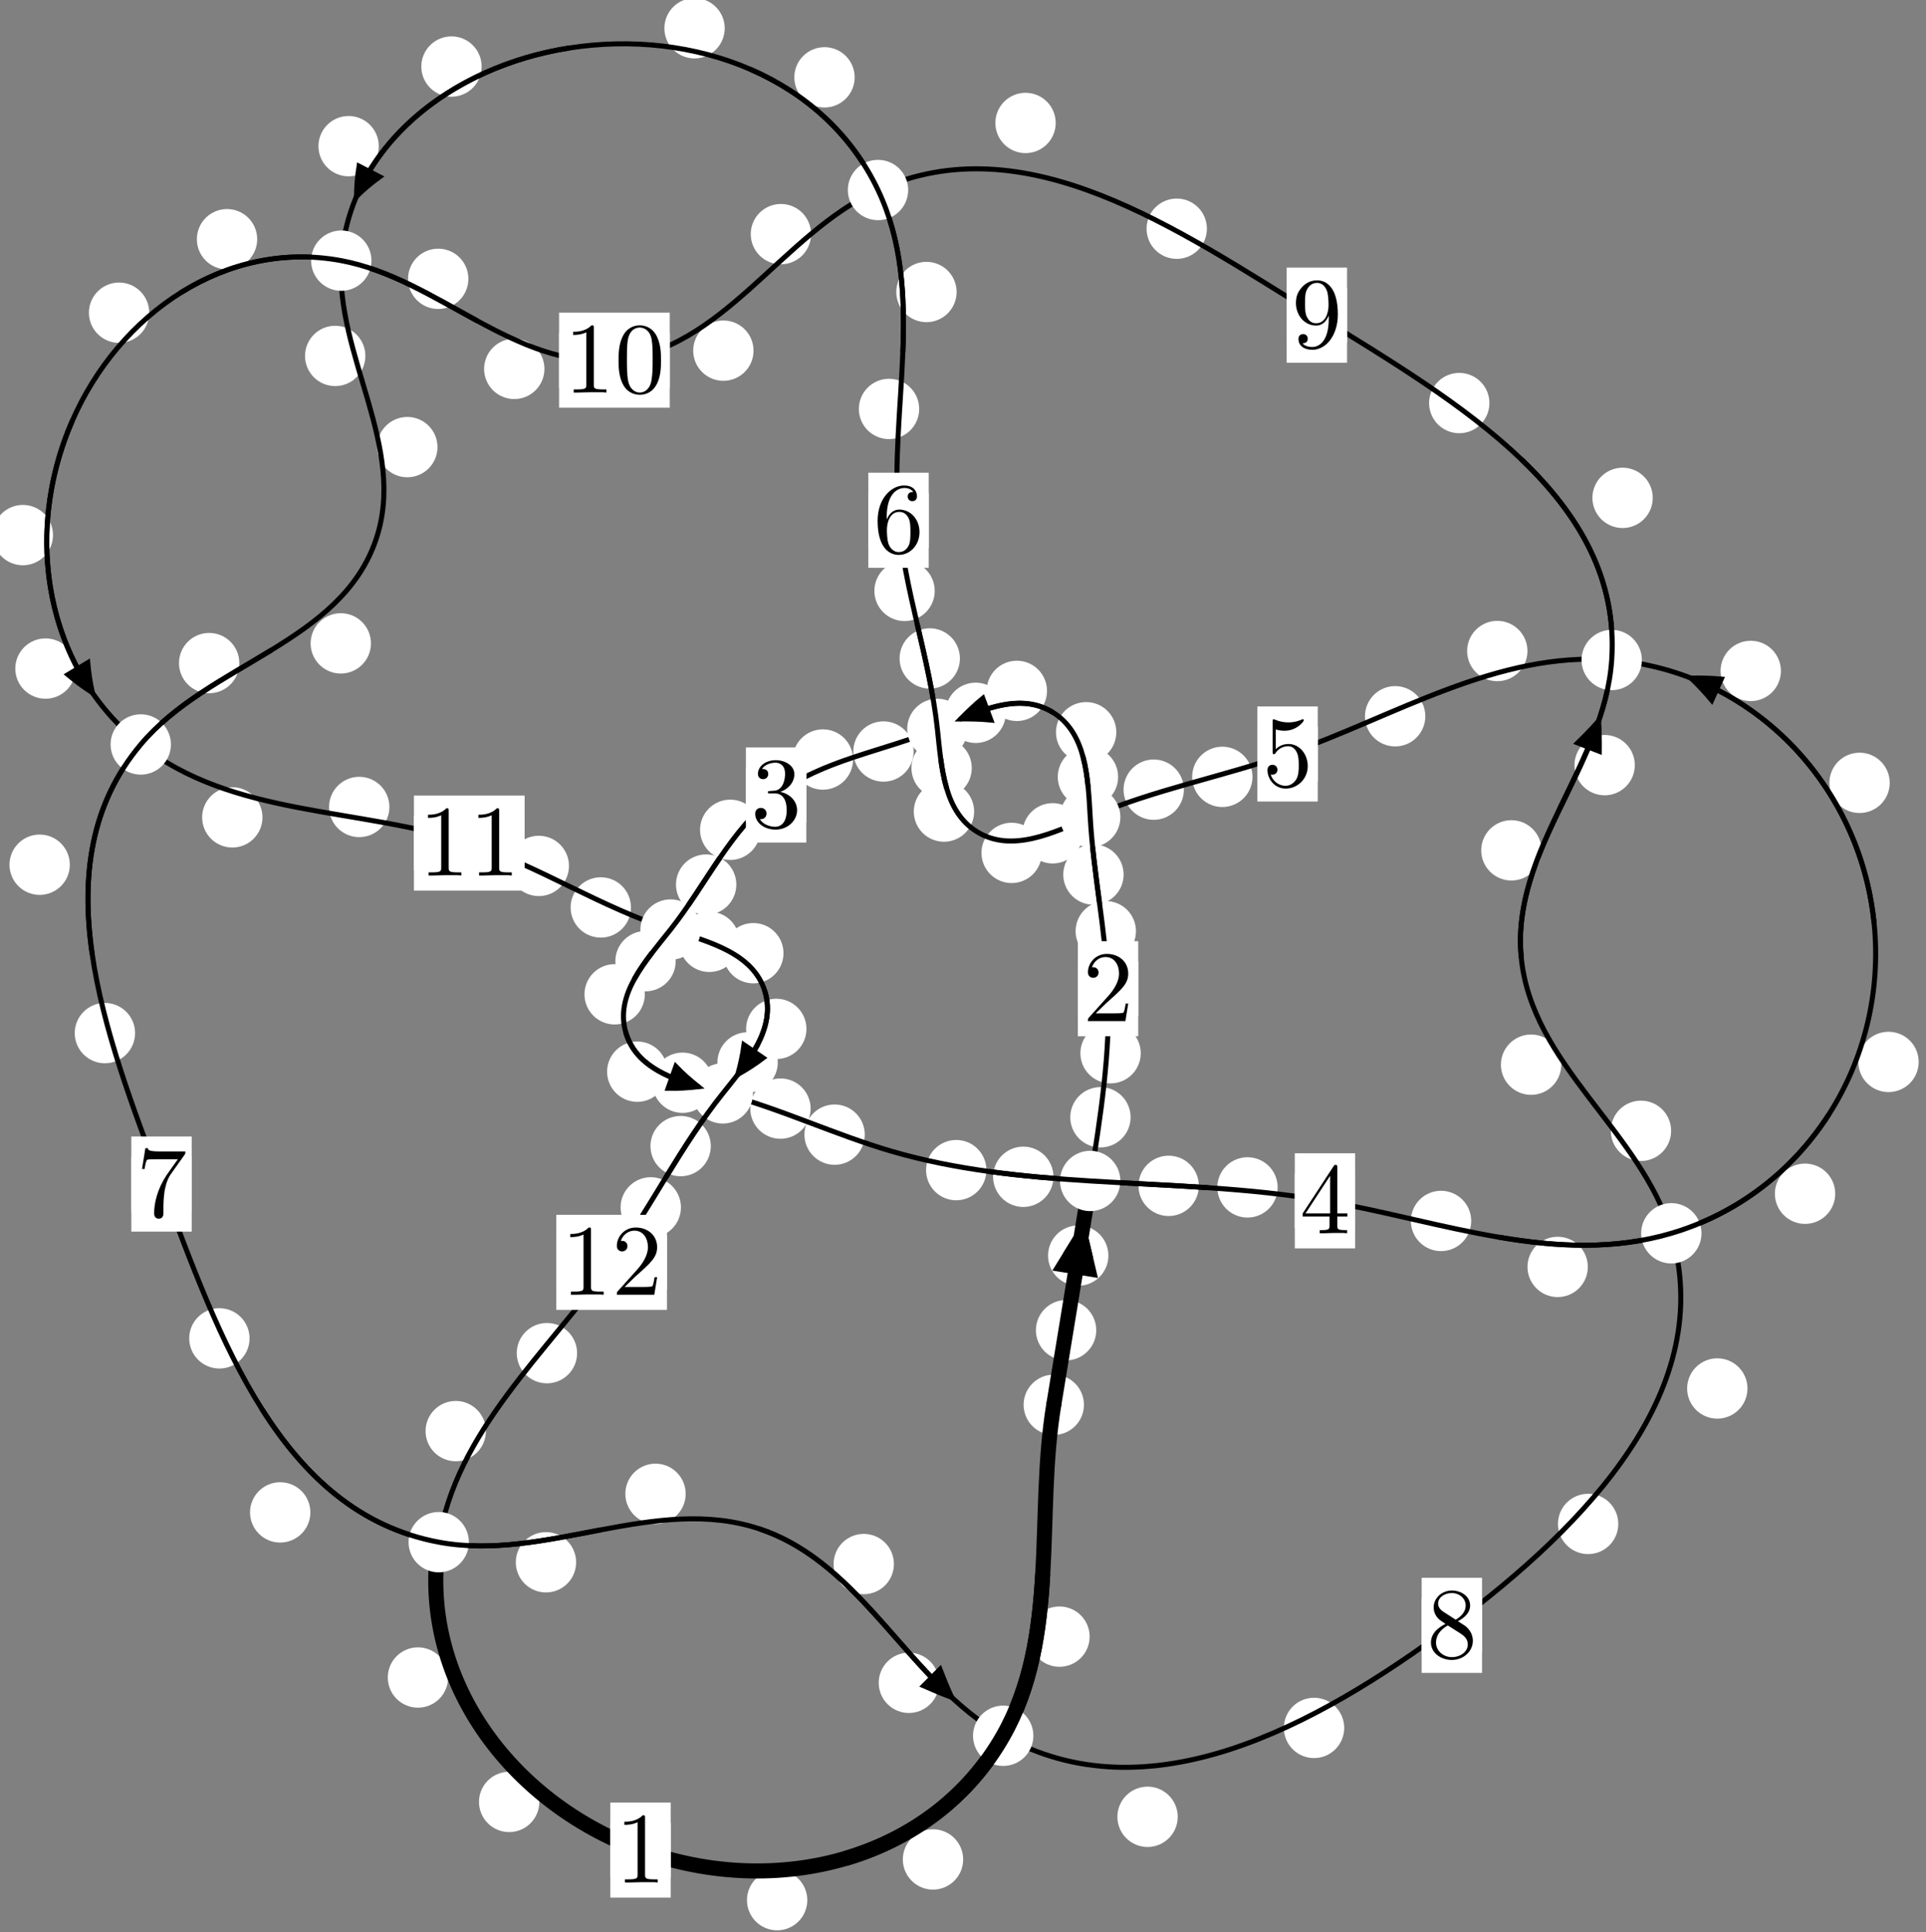 <?xml version="1.0"?>
<!-- Created by MetaPost 1.999 on 2021.07.06:0014 -->
<svg version="1.1" xmlns="http://www.w3.org/2000/svg" xmlns:xlink="http://www.w3.org/1999/xlink" width="190.796" height="191.429" viewBox="0 0 190.796 191.429">
<rect x="0" y="0" width="190.796" height="191.429" fill="#808080" stroke="none"/>
<!-- Original BoundingBox: -108.725357 -74.241241 82.070358 117.187286 -->
  <defs>
    <g transform="scale(0.01,0.01)" id="GLYPHcmr10_48">
      <path style="fill-rule: evenodd;" d="M460 -320C460 -400,455 -480,420 -554C374 -650,292 -666,250 -666C190 -666,117 -640,76 -547C44 -478,39 -400,39 -320C39 -245,43 -155,84 -79C127 2,200 22,249 22C303 22,379 1,423 -94C455 -163,460 -241,460 -320M249 -0C210 -0,151 -25,133 -121C122 -181,122 -273,122 -332C122 -396,122 -462,130 -516C149 -635,224 -644,249 -644C282 -644,348 -626,367 -527C377 -471,377 -395,377 -332C377 -257,377 -189,366 -125C351 -30,294 -0,249 -0"></path>
    </g>
    <g transform="scale(0.01,0.01)" id="GLYPHcmr10_49">
      <path style="fill-rule: evenodd;" d="M294 -640C294 -664,294 -666,271 -666C209 -602,121 -602,89 -602L89 -571C109 -571,168 -571,220 -597L220 -79C220 -43,217 -31,127 -31L95 -31L95 -0L257 -0L130 -3L217 -3L257 -3L297 -3L384 -3L419 -0L419 -31L387 -31C297 -31,294 -42,294 -79"></path>
    </g>
    <g transform="scale(0.01,0.01)" id="GLYPHcmr10_50">
      <path style="fill-rule: evenodd;" d="M127 -77L233 -180C389 -318,449 -372,449 -472C449 -586,359 -666,237 -666C124 -666,50 -574,50 -485C50 -429,100 -429,103 -429C120 -429,155 -441,155 -482C155 -508,137 -534,102 -534C94 -534,92 -534,89 -533C112 -598,166 -635,224 -635C315 -635,358 -554,358 -472C358 -392,308 -313,253 -251L61 -37C50 -26,50 -24,50 -0L421 -0L449 -174L424 -174C419 -144,412 -100,402 -85C395 -77,329 -77,307 -77"></path>
    </g>
    <g transform="scale(0.01,0.01)" id="GLYPHcmr10_51">
      <path style="fill-rule: evenodd;" d="M290 -352C372 -379,430 -449,430 -528C430 -610,342 -666,246 -666C145 -666,69 -606,69 -530C69 -497,91 -478,120 -478C151 -478,171 -500,171 -529C171 -579,124 -579,109 -579C140 -628,206 -641,242 -641C283 -641,338 -619,338 -529C338 -517,336 -459,310 -415C280 -367,246 -364,221 -363C213 -362,189 -360,182 -360C174 -359,167 -358,167 -348C167 -337,174 -337,191 -337L235 -337C317 -337,354 -269,354 -171C354 -35,285 -6,241 -6C198 -6,123 -23,88 -82C123 -77,154 -99,154 -137C154 -173,127 -193,98 -193C74 -193,42 -179,42 -135C42 -44,135 22,244 22C366 22,457 -69,457 -171C457 -253,394 -331,290 -352"></path>
    </g>
    <g transform="scale(0.01,0.01)" id="GLYPHcmr10_52">
      <path style="fill-rule: evenodd;" d="M294 -165L294 -78C294 -42,292 -31,218 -31L197 -31L197 -0L332 -0L238 -3L290 -3L332 -3L374 -3L427 -3L468 -0L468 -31L447 -31C373 -31,371 -42,371 -78L371 -165L471 -165L471 -196L371 -196L371 -651C371 -671,371 -677,355 -677C346 -677,343 -677,335 -665L28 -196L28 -165M300 -196L56 -196L300 -569"></path>
    </g>
    <g transform="scale(0.01,0.01)" id="GLYPHcmr10_53">
      <path style="fill-rule: evenodd;" d="M449 -201C449 -320,367 -420,259 -420C211 -420,168 -404,132 -369L132 -564C152 -558,185 -551,217 -551C340 -551,410 -642,410 -655C410 -661,407 -666,400 -666C399 -666,397 -666,392 -663C372 -654,323 -634,256 -634C216 -634,170 -641,123 -662C115 -665,113 -665,111 -665C101 -665,101 -657,101 -641L101 -345C101 -327,101 -319,115 -319C122 -319,124 -322,128 -328C139 -344,176 -398,257 -398C309 -398,334 -352,342 -334C358 -297,360 -258,360 -208C360 -173,360 -113,336 -71C312 -32,275 -6,229 -6C156 -6,99 -59,82 -118C85 -117,88 -116,99 -116C132 -116,149 -141,149 -165C149 -189,132 -214,99 -214C85 -214,50 -207,50 -161C50 -75,119 22,231 22C347 22,449 -74,449 -201"></path>
    </g>
    <g transform="scale(0.01,0.01)" id="GLYPHcmr10_54">
      <path style="fill-rule: evenodd;" d="M132 -328L132 -352C132 -605,256 -641,307 -641C331 -641,373 -635,395 -601C380 -601,340 -601,340 -556C340 -525,364 -510,386 -510C402 -510,432 -519,432 -558C432 -618,388 -666,305 -666C177 -666,42 -537,42 -316C42 -49,158 22,251 22C362 22,457 -72,457 -204C457 -331,368 -427,257 -427C189 -427,152 -376,132 -328M251 -6C188 -6,158 -66,152 -81C134 -128,134 -208,134 -226C134 -304,166 -404,256 -404C272 -404,318 -404,349 -342C367 -305,367 -254,367 -205C367 -157,367 -107,350 -71C320 -11,274 -6,251 -6"></path>
    </g>
    <g transform="scale(0.01,0.01)" id="GLYPHcmr10_55">
      <path style="fill-rule: evenodd;" d="M476 -609C485 -621,485 -623,485 -644L242 -644C120 -644,118 -657,114 -676L89 -676L56 -470L81 -470C84 -486,93 -549,106 -561C113 -567,191 -567,204 -567L411 -567C400 -551,321 -442,299 -409C209 -274,176 -135,176 -33C176 -23,176 22,222 22C268 22,268 -23,268 -33L268 -84C268 -139,271 -194,279 -248C283 -271,297 -357,341 -419"></path>
    </g>
    <g transform="scale(0.01,0.01)" id="GLYPHcmr10_56">
      <path style="fill-rule: evenodd;" d="M163 -457C117 -487,113 -521,113 -538C113 -599,178 -641,249 -641C322 -641,386 -589,386 -517C386 -460,347 -412,287 -377M309 -362C381 -399,430 -451,430 -517C430 -609,341 -666,250 -666C150 -666,69 -592,69 -499C69 -481,71 -436,113 -389C124 -377,161 -352,186 -335C128 -306,42 -250,42 -151C42 -45,144 22,249 22C362 22,457 -61,457 -168C457 -204,446 -249,408 -291C389 -312,373 -322,309 -362M209 -320L332 -242C360 -223,407 -193,407 -132C407 -58,332 -6,250 -6C164 -6,92 -68,92 -151C92 -209,124 -273,209 -320"></path>
    </g>
    <g transform="scale(0.01,0.01)" id="GLYPHcmr10_57">
      <path style="fill-rule: evenodd;" d="M367 -318L367 -286C367 -52,263 -6,205 -6C188 -6,134 -8,107 -42C151 -42,159 -71,159 -88C159 -119,135 -134,113 -134C97 -134,67 -125,67 -86C67 -19,121 22,206 22C335 22,457 -114,457 -329C457 -598,342 -666,253 -666C198 -666,149 -648,106 -603C65 -558,42 -516,42 -441C42 -316,130 -218,242 -218C303 -218,344 -260,367 -318M243 -241C227 -241,181 -241,150 -304C132 -341,132 -391,132 -440C132 -494,132 -541,153 -578C180 -628,218 -641,253 -641C299 -641,332 -607,349 -562C361 -530,365 -467,365 -421C365 -338,331 -241,243 -241"></path>
    </g>
  </defs>
  <path d="M108.598 131.786C108.598 130.993,108.283 130.233,107.723 129.673C107.162 129.112,106.402 128.797,105.609 128.797C104.817 128.797,104.056 129.112,103.496 129.673C102.936 130.233,102.621 130.993,102.621 131.786C102.621 132.579,102.936 133.339,103.496 133.899C104.056 134.46,104.817 134.775,105.609 134.775C106.402 134.775,107.162 134.46,107.723 133.899C108.283 133.339,108.598 132.579,108.598 131.786Z" style="fill: rgb(100%,100%,100%);stroke: none;"></path>
  <path d="M107.379 139.175C107.379 138.382,107.064 137.622,106.504 137.062C105.943 136.501,105.183 136.186,104.39 136.186C103.598 136.186,102.838 136.501,102.277 137.062C101.717 137.622,101.402 138.382,101.402 139.175C101.402 139.968,101.717 140.728,102.277 141.288C102.838 141.849,103.598 142.164,104.39 142.164C105.183 142.164,105.943 141.849,106.504 141.288C107.064 140.728,107.379 139.968,107.379 139.175Z" style="fill: rgb(100%,100%,100%);stroke: none;"></path>
  <path d="M112.002 110.69C112.002 109.897,111.687 109.137,111.127 108.577C110.566 108.016,109.806 107.701,109.013 107.701C108.221 107.701,107.46 108.016,106.9 108.577C106.34 109.137,106.025 109.897,106.025 110.69C106.025 111.483,106.34 112.243,106.9 112.803C107.46 113.364,108.221 113.679,109.013 113.679C109.806 113.679,110.566 113.364,111.127 112.803C111.687 112.243,112.002 111.483,112.002 110.69Z" style="fill: rgb(100%,100%,100%);stroke: none;"></path>
  <path d="M109.801 124.394C109.801 123.602,109.486 122.841,108.926 122.281C108.365 121.72,107.605 121.406,106.813 121.406C106.02 121.406,105.26 121.72,104.699 122.281C104.139 122.841,103.824 123.602,103.824 124.394C103.824 125.187,104.139 125.947,104.699 126.508C105.26 127.068,106.02 127.383,106.813 127.383C107.605 127.383,108.365 127.068,108.926 126.508C109.486 125.947,109.801 125.187,109.801 124.394Z" style="fill: rgb(100%,100%,100%);stroke: none;"></path>
  <path d="M112.531 92.256C112.531 91.463,112.217 90.703,111.656 90.142C111.096 89.582,110.335 89.267,109.543 89.267C108.75 89.267,107.99 89.582,107.429 90.142C106.869 90.703,106.554 91.463,106.554 92.256C106.554 93.048,106.869 93.809,107.429 94.369C107.99 94.93,108.75 95.244,109.543 95.244C110.335 95.244,111.096 94.93,111.656 94.369C112.217 93.809,112.531 93.048,112.531 92.256Z" style="fill: rgb(100%,100%,100%);stroke: none;"></path>
  <path d="M113.006 104.345C113.006 103.552,112.691 102.792,112.13 102.232C111.57 101.671,110.81 101.356,110.017 101.356C109.224 101.356,108.464 101.671,107.904 102.232C107.343 102.792,107.028 103.552,107.028 104.345C107.028 105.138,107.343 105.898,107.904 106.458C108.464 107.019,109.224 107.334,110.017 107.334C110.81 107.334,111.57 107.019,112.13 106.458C112.691 105.898,113.006 105.138,113.006 104.345Z" style="fill: rgb(100%,100%,100%);stroke: none;"></path>
  <path d="M110.764 76.967C110.764 76.174,110.449 75.414,109.889 74.853C109.328 74.293,108.568 73.978,107.775 73.978C106.983 73.978,106.223 74.293,105.662 74.853C105.102 75.414,104.787 76.174,104.787 76.967C104.787 77.759,105.102 78.52,105.662 79.08C106.223 79.64,106.983 79.955,107.775 79.955C108.568 79.955,109.328 79.64,109.889 79.08C110.449 78.52,110.764 77.759,110.764 76.967Z" style="fill: rgb(100%,100%,100%);stroke: none;"></path>
  <path d="M111.31 86.644C111.31 85.852,110.995 85.091,110.434 84.531C109.874 83.971,109.114 83.656,108.321 83.656C107.528 83.656,106.768 83.971,106.208 84.531C105.647 85.091,105.332 85.852,105.332 86.644C105.332 87.437,105.647 88.197,106.208 88.758C106.768 89.318,107.528 89.633,108.321 89.633C109.114 89.633,109.874 89.318,110.434 88.758C110.995 88.197,111.31 87.437,111.31 86.644Z" style="fill: rgb(100%,100%,100%);stroke: none;"></path>
  <path d="M103.72 68.446C103.72 67.654,103.405 66.894,102.845 66.333C102.284 65.773,101.524 65.458,100.731 65.458C99.939 65.458,99.178 65.773,98.618 66.333C98.057 66.894,97.743 67.654,97.743 68.446C97.743 69.239,98.057 69.999,98.618 70.56C99.178 71.12,99.939 71.435,100.731 71.435C101.524 71.435,102.284 71.12,102.845 70.56C103.405 69.999,103.72 69.239,103.72 68.446Z" style="fill: rgb(100%,100%,100%);stroke: none;"></path>
  <path d="M110.586 72.545C110.586 71.752,110.271 70.992,109.711 70.431C109.15 69.871,108.39 69.556,107.598 69.556C106.805 69.556,106.045 69.871,105.484 70.431C104.924 70.992,104.609 71.752,104.609 72.545C104.609 73.337,104.924 74.098,105.484 74.658C106.045 75.219,106.805 75.534,107.598 75.534C108.39 75.534,109.15 75.219,109.711 74.658C110.271 74.098,110.586 73.337,110.586 72.545Z" style="fill: rgb(100%,100%,100%);stroke: none;"></path>
  <path d="M90.507 74.453C90.507 73.661,90.192 72.901,89.632 72.34C89.071 71.78,88.311 71.465,87.518 71.465C86.726 71.465,85.966 71.78,85.405 72.34C84.845 72.901,84.53 73.661,84.53 74.453C84.53 75.246,84.845 76.006,85.405 76.567C85.966 77.127,86.726 77.442,87.518 77.442C88.311 77.442,89.071 77.127,89.632 76.567C90.192 76.006,90.507 75.246,90.507 74.453Z" style="fill: rgb(100%,100%,100%);stroke: none;"></path>
  <path d="M99.642 70.621C99.642 69.828,99.327 69.068,98.767 68.507C98.206 67.947,97.446 67.632,96.653 67.632C95.861 67.632,95.101 67.947,94.54 68.507C93.98 69.068,93.665 69.828,93.665 70.621C93.665 71.413,93.98 72.174,94.54 72.734C95.101 73.295,95.861 73.609,96.653 73.609C97.446 73.609,98.206 73.295,98.767 72.734C99.327 72.174,99.642 71.413,99.642 70.621Z" style="fill: rgb(100%,100%,100%);stroke: none;"></path>
  <path d="M75.327 82.21C75.327 81.417,75.012 80.657,74.451 80.097C73.891 79.536,73.131 79.221,72.338 79.221C71.545 79.221,70.785 79.536,70.225 80.097C69.664 80.657,69.349 81.417,69.349 82.21C69.349 83.003,69.664 83.763,70.225 84.323C70.785 84.884,71.545 85.199,72.338 85.199C73.131 85.199,73.891 84.884,74.451 84.323C75.012 83.763,75.327 83.003,75.327 82.21Z" style="fill: rgb(100%,100%,100%);stroke: none;"></path>
  <path d="M84.507 75.247C84.507 74.454,84.192 73.694,83.632 73.134C83.071 72.573,82.311 72.258,81.518 72.258C80.726 72.258,79.965 72.573,79.405 73.134C78.844 73.694,78.529 74.454,78.529 75.247C78.529 76.04,78.844 76.8,79.405 77.36C79.965 77.921,80.726 78.236,81.518 78.236C82.311 78.236,83.071 77.921,83.632 77.36C84.192 76.8,84.507 76.04,84.507 75.247Z" style="fill: rgb(100%,100%,100%);stroke: none;"></path>
  <path d="M66.936 95.225C66.936 94.433,66.621 93.673,66.06 93.112C65.5 92.552,64.74 92.237,63.947 92.237C63.154 92.237,62.394 92.552,61.834 93.112C61.273 93.673,60.958 94.433,60.958 95.225C60.958 96.018,61.273 96.778,61.834 97.339C62.394 97.899,63.154 98.214,63.947 98.214C64.74 98.214,65.5 97.899,66.06 97.339C66.621 96.778,66.936 96.018,66.936 95.225Z" style="fill: rgb(100%,100%,100%);stroke: none;"></path>
  <path d="M72.943 87.637C72.943 86.844,72.628 86.084,72.068 85.523C71.507 84.963,70.747 84.648,69.954 84.648C69.162 84.648,68.401 84.963,67.841 85.523C67.28 86.084,66.965 86.844,66.965 87.637C66.965 88.429,67.28 89.19,67.841 89.75C68.401 90.311,69.162 90.625,69.954 90.625C70.747 90.625,71.507 90.311,72.068 89.75C72.628 89.19,72.943 88.429,72.943 87.637Z" style="fill: rgb(100%,100%,100%);stroke: none;"></path>
  <path d="M66.117 106.173C66.117 105.38,65.802 104.62,65.242 104.06C64.681 103.499,63.921 103.184,63.128 103.184C62.336 103.184,61.576 103.499,61.015 104.06C60.455 104.62,60.14 105.38,60.14 106.173C60.14 106.966,60.455 107.726,61.015 108.286C61.576 108.847,62.336 109.162,63.128 109.162C63.921 109.162,64.681 108.847,65.242 108.286C65.802 107.726,66.117 106.966,66.117 106.173Z" style="fill: rgb(100%,100%,100%);stroke: none;"></path>
  <path d="M63.878 98.508C63.878 97.716,63.563 96.956,63.002 96.395C62.442 95.835,61.682 95.52,60.889 95.52C60.096 95.52,59.336 95.835,58.776 96.395C58.215 96.956,57.9 97.716,57.9 98.508C57.9 99.301,58.215 100.061,58.776 100.622C59.336 101.182,60.096 101.497,60.889 101.497C61.682 101.497,62.442 101.182,63.002 100.622C63.563 100.061,63.878 99.301,63.878 98.508Z" style="fill: rgb(100%,100%,100%);stroke: none;"></path>
  <path d="M80.303 109.832C80.303 109.039,79.989 108.279,79.428 107.719C78.868 107.158,78.107 106.843,77.315 106.843C76.522 106.843,75.762 107.158,75.201 107.719C74.641 108.279,74.326 109.039,74.326 109.832C74.326 110.625,74.641 111.385,75.201 111.945C75.762 112.506,76.522 112.821,77.315 112.821C78.107 112.821,78.868 112.506,79.428 111.945C79.989 111.385,80.303 110.625,80.303 109.832Z" style="fill: rgb(100%,100%,100%);stroke: none;"></path>
  <path d="M70.601 107.269C70.601 106.477,70.286 105.716,69.726 105.156C69.165 104.595,68.405 104.281,67.612 104.281C66.82 104.281,66.059 104.595,65.499 105.156C64.939 105.716,64.624 106.477,64.624 107.269C64.624 108.062,64.939 108.822,65.499 109.383C66.059 109.943,66.82 110.258,67.612 110.258C68.405 110.258,69.165 109.943,69.726 109.383C70.286 108.822,70.601 108.062,70.601 107.269Z" style="fill: rgb(100%,100%,100%);stroke: none;"></path>
  <path d="M97.717 115.926C97.717 115.134,97.402 114.374,96.841 113.813C96.281 113.253,95.521 112.938,94.728 112.938C93.935 112.938,93.175 113.253,92.615 113.813C92.054 114.374,91.739 115.134,91.739 115.926C91.739 116.719,92.054 117.479,92.615 118.04C93.175 118.6,93.935 118.915,94.728 118.915C95.521 118.915,96.281 118.6,96.841 118.04C97.402 117.479,97.717 116.719,97.717 115.926Z" style="fill: rgb(100%,100%,100%);stroke: none;"></path>
  <path d="M85.668 112.411C85.668 111.618,85.353 110.858,84.792 110.298C84.232 109.737,83.472 109.422,82.679 109.422C81.886 109.422,81.126 109.737,80.566 110.298C80.005 110.858,79.69 111.618,79.69 112.411C79.69 113.204,80.005 113.964,80.566 114.524C81.126 115.085,81.886 115.4,82.679 115.4C83.472 115.4,84.232 115.085,84.792 114.524C85.353 113.964,85.668 113.204,85.668 112.411Z" style="fill: rgb(100%,100%,100%);stroke: none;"></path>
  <path d="M118.76 117.484C118.76 116.692,118.445 115.931,117.884 115.371C117.324 114.81,116.564 114.496,115.771 114.496C114.978 114.496,114.218 114.81,113.658 115.371C113.097 115.931,112.782 116.692,112.782 117.484C112.782 118.277,113.097 119.037,113.658 119.598C114.218 120.158,114.978 120.473,115.771 120.473C116.564 120.473,117.324 120.158,117.884 119.598C118.445 119.037,118.76 118.277,118.76 117.484Z" style="fill: rgb(100%,100%,100%);stroke: none;"></path>
  <path d="M104.358 116.587C104.358 115.794,104.044 115.034,103.483 114.473C102.923 113.913,102.162 113.598,101.37 113.598C100.577 113.598,99.817 113.913,99.256 114.473C98.696 115.034,98.381 115.794,98.381 116.587C98.381 117.38,98.696 118.14,99.256 118.7C99.817 119.261,100.577 119.576,101.37 119.576C102.162 119.576,102.923 119.261,103.483 118.7C104.044 118.14,104.358 117.38,104.358 116.587Z" style="fill: rgb(100%,100%,100%);stroke: none;"></path>
  <path d="M145.743 120.962C145.743 120.169,145.428 119.409,144.867 118.848C144.307 118.288,143.547 117.973,142.754 117.973C141.961 117.973,141.201 118.288,140.641 118.848C140.08 119.409,139.765 120.169,139.765 120.962C139.765 121.754,140.08 122.515,140.641 123.075C141.201 123.636,141.961 123.95,142.754 123.95C143.547 123.95,144.307 123.636,144.867 123.075C145.428 122.515,145.743 121.754,145.743 120.962Z" style="fill: rgb(100%,100%,100%);stroke: none;"></path>
  <path d="M126.57 117.638C126.57 116.845,126.255 116.085,125.695 115.525C125.134 114.964,124.374 114.649,123.582 114.649C122.789 114.649,122.029 114.964,121.468 115.525C120.908 116.085,120.593 116.845,120.593 117.638C120.593 118.431,120.908 119.191,121.468 119.751C122.029 120.312,122.789 120.627,123.582 120.627C124.374 120.627,125.134 120.312,125.695 119.751C126.255 119.191,126.57 118.431,126.57 117.638Z" style="fill: rgb(100%,100%,100%);stroke: none;"></path>
  <path d="M181.804 118.266C181.804 117.474,181.489 116.714,180.928 116.153C180.368 115.593,179.607 115.278,178.815 115.278C178.022 115.278,177.262 115.593,176.701 116.153C176.141 116.714,175.826 117.474,175.826 118.266C175.826 119.059,176.141 119.819,176.701 120.38C177.262 120.94,178.022 121.255,178.815 121.255C179.607 121.255,180.368 120.94,180.928 120.38C181.489 119.819,181.804 119.059,181.804 118.266Z" style="fill: rgb(100%,100%,100%);stroke: none;"></path>
  <path d="M157.295 125.516C157.295 124.723,156.98 123.963,156.42 123.403C155.859 122.842,155.099 122.527,154.306 122.527C153.514 122.527,152.753 122.842,152.193 123.403C151.632 123.963,151.318 124.723,151.318 125.516C151.318 126.309,151.632 127.069,152.193 127.629C152.753 128.19,153.514 128.505,154.306 128.505C155.099 128.505,155.859 128.19,156.42 127.629C156.98 127.069,157.295 126.309,157.295 125.516Z" style="fill: rgb(100%,100%,100%);stroke: none;"></path>
  <path d="M187.203 77.559C187.203 76.766,186.889 76.006,186.328 75.445C185.768 74.885,185.007 74.57,184.215 74.57C183.422 74.57,182.662 74.885,182.101 75.445C181.541 76.006,181.226 76.766,181.226 77.559C181.226 78.351,181.541 79.111,182.101 79.672C182.662 80.232,183.422 80.547,184.215 80.547C185.007 80.547,185.768 80.232,186.328 79.672C186.889 79.111,187.203 78.351,187.203 77.559Z" style="fill: rgb(100%,100%,100%);stroke: none;"></path>
  <path d="M190.07 105.207C190.07 104.414,189.755 103.654,189.195 103.094C188.634 102.533,187.874 102.218,187.082 102.218C186.289 102.218,185.529 102.533,184.968 103.094C184.408 103.654,184.093 104.414,184.093 105.207C184.093 106,184.408 106.76,184.968 107.32C185.529 107.881,186.289 108.196,187.082 108.196C187.874 108.196,188.634 107.881,189.195 107.32C189.755 106.76,190.07 106,190.07 105.207Z" style="fill: rgb(100%,100%,100%);stroke: none;"></path>
  <path d="M151.316 64.498C151.316 63.705,151.001 62.945,150.441 62.385C149.88 61.824,149.12 61.509,148.327 61.509C147.535 61.509,146.775 61.824,146.214 62.385C145.654 62.945,145.339 63.705,145.339 64.498C145.339 65.291,145.654 66.051,146.214 66.611C146.775 67.172,147.535 67.487,148.327 67.487C149.12 67.487,149.88 67.172,150.441 66.611C151.001 66.051,151.316 65.291,151.316 64.498Z" style="fill: rgb(100%,100%,100%);stroke: none;"></path>
  <path d="M176.423 66.47C176.423 65.677,176.108 64.917,175.548 64.357C174.987 63.796,174.227 63.481,173.434 63.481C172.642 63.481,171.881 63.796,171.321 64.357C170.761 64.917,170.446 65.677,170.446 66.47C170.446 67.263,170.761 68.023,171.321 68.583C171.881 69.144,172.642 69.459,173.434 69.459C174.227 69.459,174.987 69.144,175.548 68.583C176.108 68.023,176.423 67.263,176.423 66.47Z" style="fill: rgb(100%,100%,100%);stroke: none;"></path>
  <path d="M124.076 76.966C124.076 76.173,123.761 75.413,123.201 74.852C122.64 74.292,121.88 73.977,121.087 73.977C120.295 73.977,119.535 74.292,118.974 74.852C118.414 75.413,118.099 76.173,118.099 76.966C118.099 77.758,118.414 78.518,118.974 79.079C119.535 79.639,120.295 79.954,121.087 79.954C121.88 79.954,122.64 79.639,123.201 79.079C123.761 78.518,124.076 77.758,124.076 76.966Z" style="fill: rgb(100%,100%,100%);stroke: none;"></path>
  <path d="M141.197 70.961C141.197 70.169,140.882 69.409,140.321 68.848C139.761 68.288,139.001 67.973,138.208 67.973C137.415 67.973,136.655 68.288,136.095 68.848C135.534 69.409,135.219 70.169,135.219 70.961C135.219 71.754,135.534 72.514,136.095 73.075C136.655 73.635,137.415 73.95,138.208 73.95C139.001 73.95,139.761 73.635,140.321 73.075C140.882 72.514,141.197 71.754,141.197 70.961Z" style="fill: rgb(100%,100%,100%);stroke: none;"></path>
  <path d="M107.269 82.557C107.269 81.764,106.954 81.004,106.393 80.444C105.833 79.883,105.073 79.568,104.28 79.568C103.487 79.568,102.727 79.883,102.167 80.444C101.606 81.004,101.291 81.764,101.291 82.557C101.291 83.35,101.606 84.11,102.167 84.67C102.727 85.231,103.487 85.546,104.28 85.546C105.073 85.546,105.833 85.231,106.393 84.67C106.954 84.11,107.269 83.35,107.269 82.557Z" style="fill: rgb(100%,100%,100%);stroke: none;"></path>
  <path d="M117.28 78.234C117.28 77.441,116.965 76.681,116.404 76.12C115.844 75.56,115.084 75.245,114.291 75.245C113.498 75.245,112.738 75.56,112.178 76.12C111.617 76.681,111.302 77.441,111.302 78.234C111.302 79.026,111.617 79.787,112.178 80.347C112.738 80.908,113.498 81.223,114.291 81.223C115.084 81.223,115.844 80.908,116.404 80.347C116.965 79.787,117.28 79.026,117.28 78.234Z" style="fill: rgb(100%,100%,100%);stroke: none;"></path>
  <path d="M96.501 80.405C96.501 79.612,96.186 78.852,95.625 78.291C95.065 77.731,94.305 77.416,93.512 77.416C92.719 77.416,91.959 77.731,91.399 78.291C90.838 78.852,90.523 79.612,90.523 80.405C90.523 81.197,90.838 81.958,91.399 82.518C91.959 83.079,92.719 83.393,93.512 83.393C94.305 83.393,95.065 83.079,95.625 82.518C96.186 81.958,96.501 81.197,96.501 80.405Z" style="fill: rgb(100%,100%,100%);stroke: none;"></path>
  <path d="M103.206 84.498C103.206 83.705,102.891 82.945,102.33 82.385C101.77 81.824,101.009 81.509,100.217 81.509C99.424 81.509,98.664 81.824,98.103 82.385C97.543 82.945,97.228 83.705,97.228 84.498C97.228 85.291,97.543 86.051,98.103 86.611C98.664 87.172,99.424 87.487,100.217 87.487C101.009 87.487,101.77 87.172,102.33 86.611C102.891 86.051,103.206 85.291,103.206 84.498Z" style="fill: rgb(100%,100%,100%);stroke: none;"></path>
  <path d="M95.092 65.233C95.092 64.441,94.777 63.68,94.217 63.12C93.656 62.559,92.896 62.245,92.103 62.245C91.311 62.245,90.551 62.559,89.99 63.12C89.43 63.68,89.115 64.441,89.115 65.233C89.115 66.026,89.43 66.786,89.99 67.347C90.551 67.907,91.311 68.222,92.103 68.222C92.896 68.222,93.656 67.907,94.217 67.347C94.777 66.786,95.092 66.026,95.092 65.233Z" style="fill: rgb(100%,100%,100%);stroke: none;"></path>
  <path d="M96.267 76.089C96.267 75.296,95.952 74.536,95.392 73.976C94.831 73.415,94.071 73.1,93.278 73.1C92.486 73.1,91.726 73.415,91.165 73.976C90.605 74.536,90.29 75.296,90.29 76.089C90.29 76.882,90.605 77.642,91.165 78.202C91.726 78.763,92.486 79.078,93.278 79.078C94.071 79.078,94.831 78.763,95.392 78.202C95.952 77.642,96.267 76.882,96.267 76.089Z" style="fill: rgb(100%,100%,100%);stroke: none;"></path>
  <path d="M91.058 40.514C91.058 39.722,90.743 38.962,90.182 38.401C89.622 37.841,88.862 37.526,88.069 37.526C87.276 37.526,86.516 37.841,85.956 38.401C85.395 38.962,85.08 39.722,85.08 40.514C85.08 41.307,85.395 42.067,85.956 42.628C86.516 43.188,87.276 43.503,88.069 43.503C88.862 43.503,89.622 43.188,90.182 42.628C90.743 42.067,91.058 41.307,91.058 40.514Z" style="fill: rgb(100%,100%,100%);stroke: none;"></path>
  <path d="M92.597 58.542C92.597 57.749,92.282 56.989,91.721 56.429C91.161 55.868,90.401 55.553,89.608 55.553C88.815 55.553,88.055 55.868,87.495 56.429C86.934 56.989,86.619 57.749,86.619 58.542C86.619 59.335,86.934 60.095,87.495 60.655C88.055 61.216,88.815 61.531,89.608 61.531C90.401 61.531,91.161 61.216,91.721 60.655C92.282 60.095,92.597 59.335,92.597 58.542Z" style="fill: rgb(100%,100%,100%);stroke: none;"></path>
  <path d="M84.666 7.662C84.666 6.869,84.351 6.109,83.791 5.549C83.23 4.988,82.47 4.673,81.677 4.673C80.885 4.673,80.125 4.988,79.564 5.549C79.004 6.109,78.689 6.869,78.689 7.662C78.689 8.455,79.004 9.215,79.564 9.775C80.125 10.336,80.885 10.651,81.677 10.651C82.47 10.651,83.23 10.336,83.791 9.775C84.351 9.215,84.666 8.455,84.666 7.662Z" style="fill: rgb(100%,100%,100%);stroke: none;"></path>
  <path d="M94.765 28.929C94.765 28.137,94.45 27.377,93.89 26.816C93.329 26.256,92.569 25.941,91.776 25.941C90.984 25.941,90.224 26.256,89.663 26.816C89.103 27.377,88.788 28.137,88.788 28.929C88.788 29.722,89.103 30.482,89.663 31.043C90.224 31.603,90.984 31.918,91.776 31.918C92.569 31.918,93.329 31.603,93.89 31.043C94.45 30.482,94.765 29.722,94.765 28.929Z" style="fill: rgb(100%,100%,100%);stroke: none;"></path>
  <path d="M47.713 6.593C47.713 5.8,47.398 5.04,46.838 4.48C46.277 3.919,45.517 3.604,44.724 3.604C43.932 3.604,43.172 3.919,42.611 4.48C42.051 5.04,41.736 5.8,41.736 6.593C41.736 7.386,42.051 8.146,42.611 8.706C43.172 9.267,43.932 9.582,44.724 9.582C45.517 9.582,46.277 9.267,46.838 8.706C47.398 8.146,47.713 7.386,47.713 6.593Z" style="fill: rgb(100%,100%,100%);stroke: none;"></path>
  <path d="M71.792 2.801C71.792 2.009,71.477 1.249,70.917 0.688C70.356 0.128,69.596 -0.187,68.803 -0.187C68.011 -0.187,67.25 0.128,66.69 0.688C66.13 1.249,65.815 2.009,65.815 2.801C65.815 3.594,66.13 4.354,66.69 4.915C67.25 5.475,68.011 5.79,68.803 5.79C69.596 5.79,70.356 5.475,70.917 4.915C71.477 4.354,71.792 3.594,71.792 2.801Z" style="fill: rgb(100%,100%,100%);stroke: none;"></path>
  <path d="M36.195 35.262C36.195 34.47,35.88 33.71,35.319 33.149C34.759 32.589,33.999 32.274,33.206 32.274C32.413 32.274,31.653 32.589,31.093 33.149C30.532 33.71,30.217 34.47,30.217 35.262C30.217 36.055,30.532 36.815,31.093 37.376C31.653 37.936,32.413 38.251,33.206 38.251C33.999 38.251,34.759 37.936,35.319 37.376C35.88 36.815,36.195 36.055,36.195 35.262Z" style="fill: rgb(100%,100%,100%);stroke: none;"></path>
  <path d="M37.523 14.481C37.523 13.689,37.208 12.929,36.647 12.368C36.087 11.808,35.327 11.493,34.534 11.493C33.741 11.493,32.981 11.808,32.421 12.368C31.86 12.929,31.545 13.689,31.545 14.481C31.545 15.274,31.86 16.034,32.421 16.595C32.981 17.155,33.741 17.47,34.534 17.47C35.327 17.47,36.087 17.155,36.647 16.595C37.208 16.034,37.523 15.274,37.523 14.481Z" style="fill: rgb(100%,100%,100%);stroke: none;"></path>
  <path d="M36.748 63.741C36.748 62.948,36.433 62.188,35.873 61.628C35.312 61.067,34.552 60.752,33.76 60.752C32.967 60.752,32.207 61.067,31.646 61.628C31.086 62.188,30.771 62.948,30.771 63.741C30.771 64.534,31.086 65.294,31.646 65.854C32.207 66.415,32.967 66.73,33.76 66.73C34.552 66.73,35.312 66.415,35.873 65.854C36.433 65.294,36.748 64.534,36.748 63.741Z" style="fill: rgb(100%,100%,100%);stroke: none;"></path>
  <path d="M43.338 44.296C43.338 43.503,43.023 42.743,42.463 42.182C41.902 41.622,41.142 41.307,40.349 41.307C39.557 41.307,38.796 41.622,38.236 42.182C37.675 42.743,37.361 43.503,37.361 44.296C37.361 45.088,37.675 45.848,38.236 46.409C38.796 46.969,39.557 47.284,40.349 47.284C41.142 47.284,41.902 46.969,42.463 46.409C43.023 45.848,43.338 45.088,43.338 44.296Z" style="fill: rgb(100%,100%,100%);stroke: none;"></path>
  <path d="M6.917 85.67C6.917 84.877,6.602 84.117,6.042 83.557C5.482 82.996,4.721 82.681,3.929 82.681C3.136 82.681,2.376 82.996,1.815 83.557C1.255 84.117,0.94 84.877,0.94 85.67C0.94 86.463,1.255 87.223,1.815 87.783C2.376 88.344,3.136 88.659,3.929 88.659C4.721 88.659,5.482 88.344,6.042 87.783C6.602 87.223,6.917 86.463,6.917 85.67Z" style="fill: rgb(100%,100%,100%);stroke: none;"></path>
  <path d="M23.708 65.694C23.708 64.901,23.393 64.141,22.833 63.58C22.272 63.02,21.512 62.705,20.719 62.705C19.927 62.705,19.166 63.02,18.606 63.58C18.046 64.141,17.731 64.901,17.731 65.694C17.731 66.486,18.046 67.247,18.606 67.807C19.166 68.367,19.927 68.682,20.719 68.682C21.512 68.682,22.272 68.367,22.833 67.807C23.393 67.247,23.708 66.486,23.708 65.694Z" style="fill: rgb(100%,100%,100%);stroke: none;"></path>
  <path d="M24.722 132.594C24.722 131.802,24.407 131.042,23.846 130.481C23.286 129.921,22.526 129.606,21.733 129.606C20.94 129.606,20.18 129.921,19.62 130.481C19.059 131.042,18.744 131.802,18.744 132.594C18.744 133.387,19.059 134.147,19.62 134.708C20.18 135.268,20.94 135.583,21.733 135.583C22.526 135.583,23.286 135.268,23.846 134.708C24.407 134.147,24.722 133.387,24.722 132.594Z" style="fill: rgb(100%,100%,100%);stroke: none;"></path>
  <path d="M13.382 102.352C13.382 101.56,13.067 100.799,12.506 100.239C11.946 99.678,11.186 99.364,10.393 99.364C9.6 99.364,8.84 99.678,8.28 100.239C7.719 100.799,7.404 101.56,7.404 102.352C7.404 103.145,7.719 103.905,8.28 104.466C8.84 105.026,9.6 105.341,10.393 105.341C11.186 105.341,11.946 105.026,12.506 104.466C13.067 103.905,13.382 103.145,13.382 102.352Z" style="fill: rgb(100%,100%,100%);stroke: none;"></path>
  <path d="M57.074 154.779C57.074 153.986,56.76 153.226,56.199 152.666C55.639 152.105,54.878 151.79,54.086 151.79C53.293 151.79,52.533 152.105,51.972 152.666C51.412 153.226,51.097 153.986,51.097 154.779C51.097 155.572,51.412 156.332,51.972 156.892C52.533 157.453,53.293 157.768,54.086 157.768C54.878 157.768,55.639 157.453,56.199 156.892C56.76 156.332,57.074 155.572,57.074 154.779Z" style="fill: rgb(100%,100%,100%);stroke: none;"></path>
  <path d="M30.747 149.836C30.747 149.043,30.432 148.283,29.871 147.722C29.311 147.162,28.551 146.847,27.758 146.847C26.965 146.847,26.205 147.162,25.645 147.722C25.084 148.283,24.769 149.043,24.769 149.836C24.769 150.628,25.084 151.388,25.645 151.949C26.205 152.509,26.965 152.824,27.758 152.824C28.551 152.824,29.311 152.509,29.871 151.949C30.432 151.388,30.747 150.628,30.747 149.836Z" style="fill: rgb(100%,100%,100%);stroke: none;"></path>
  <path d="M88.555 154.953C88.555 154.161,88.24 153.4,87.68 152.84C87.119 152.279,86.359 151.965,85.566 151.965C84.774 151.965,84.014 152.279,83.453 152.84C82.893 153.4,82.578 154.161,82.578 154.953C82.578 155.746,82.893 156.506,83.453 157.067C84.014 157.627,84.774 157.942,85.566 157.942C86.359 157.942,87.119 157.627,87.68 157.067C88.24 156.506,88.555 155.746,88.555 154.953Z" style="fill: rgb(100%,100%,100%);stroke: none;"></path>
  <path d="M67.925 147.997C67.925 147.204,67.61 146.444,67.05 145.883C66.489 145.323,65.729 145.008,64.936 145.008C64.144 145.008,63.383 145.323,62.823 145.883C62.262 146.444,61.948 147.204,61.948 147.997C61.948 148.79,62.262 149.55,62.823 150.11C63.383 150.671,64.144 150.986,64.936 150.986C65.729 150.986,66.489 150.671,67.05 150.11C67.61 149.55,67.925 148.79,67.925 147.997Z" style="fill: rgb(100%,100%,100%);stroke: none;"></path>
  <path d="M116.67 179.995C116.67 179.202,116.355 178.442,115.795 177.882C115.234 177.321,114.474 177.006,113.682 177.006C112.889 177.006,112.129 177.321,111.568 177.882C111.008 178.442,110.693 179.202,110.693 179.995C110.693 180.788,111.008 181.548,111.568 182.108C112.129 182.669,112.889 182.984,113.682 182.984C114.474 182.984,115.234 182.669,115.795 182.108C116.355 181.548,116.67 180.788,116.67 179.995Z" style="fill: rgb(100%,100%,100%);stroke: none;"></path>
  <path d="M93.026 166.72C93.026 165.927,92.711 165.167,92.15 164.606C91.59 164.046,90.83 163.731,90.037 163.731C89.244 163.731,88.484 164.046,87.924 164.606C87.363 165.167,87.048 165.927,87.048 166.72C87.048 167.512,87.363 168.273,87.924 168.833C88.484 169.394,89.244 169.708,90.037 169.708C90.83 169.708,91.59 169.394,92.15 168.833C92.711 168.273,93.026 167.512,93.026 166.72Z" style="fill: rgb(100%,100%,100%);stroke: none;"></path>
  <path d="M160.313 150.978C160.313 150.186,159.998 149.426,159.438 148.865C158.877 148.305,158.117 147.99,157.324 147.99C156.532 147.99,155.771 148.305,155.211 148.865C154.651 149.426,154.336 150.186,154.336 150.978C154.336 151.771,154.651 152.531,155.211 153.092C155.771 153.652,156.532 153.967,157.324 153.967C158.117 153.967,158.877 153.652,159.438 153.092C159.998 152.531,160.313 151.771,160.313 150.978Z" style="fill: rgb(100%,100%,100%);stroke: none;"></path>
  <path d="M133.162 171.189C133.162 170.396,132.847 169.636,132.286 169.075C131.726 168.515,130.966 168.2,130.173 168.2C129.38 168.2,128.62 168.515,128.06 169.075C127.499 169.636,127.184 170.396,127.184 171.189C127.184 171.981,127.499 172.741,128.06 173.302C128.62 173.862,129.38 174.177,130.173 174.177C130.966 174.177,131.726 173.862,132.286 173.302C132.847 172.741,133.162 171.981,133.162 171.189Z" style="fill: rgb(100%,100%,100%);stroke: none;"></path>
  <path d="M165.548 112.031C165.548 111.238,165.233 110.478,164.672 109.918C164.112 109.357,163.352 109.042,162.559 109.042C161.766 109.042,161.006 109.357,160.446 109.918C159.885 110.478,159.57 111.238,159.57 112.031C159.57 112.824,159.885 113.584,160.446 114.144C161.006 114.705,161.766 115.02,162.559 115.02C163.352 115.02,164.112 114.705,164.672 114.144C165.233 113.584,165.548 112.824,165.548 112.031Z" style="fill: rgb(100%,100%,100%);stroke: none;"></path>
  <path d="M173.11 137.559C173.11 136.767,172.795 136.007,172.235 135.446C171.674 134.886,170.914 134.571,170.121 134.571C169.329 134.571,168.569 134.886,168.008 135.446C167.448 136.007,167.133 136.767,167.133 137.559C167.133 138.352,167.448 139.112,168.008 139.673C168.569 140.233,169.329 140.548,170.121 140.548C170.914 140.548,171.674 140.233,172.235 139.673C172.795 139.112,173.11 138.352,173.11 137.559Z" style="fill: rgb(100%,100%,100%);stroke: none;"></path>
  <path d="M152.712 84.247C152.712 83.454,152.397 82.694,151.836 82.133C151.276 81.573,150.516 81.258,149.723 81.258C148.93 81.258,148.17 81.573,147.61 82.133C147.049 82.694,146.734 83.454,146.734 84.247C146.734 85.039,147.049 85.799,147.61 86.36C148.17 86.92,148.93 87.235,149.723 87.235C150.516 87.235,151.276 86.92,151.836 86.36C152.397 85.799,152.712 85.039,152.712 84.247Z" style="fill: rgb(100%,100%,100%);stroke: none;"></path>
  <path d="M154.664 105.48C154.664 104.687,154.349 103.927,153.788 103.367C153.228 102.806,152.468 102.491,151.675 102.491C150.882 102.491,150.122 102.806,149.562 103.367C149.001 103.927,148.686 104.687,148.686 105.48C148.686 106.273,149.001 107.033,149.562 107.593C150.122 108.154,150.882 108.469,151.675 108.469C152.468 108.469,153.228 108.154,153.788 107.593C154.349 107.033,154.664 106.273,154.664 105.48Z" style="fill: rgb(100%,100%,100%);stroke: none;"></path>
  <path d="M163.727 49.324C163.727 48.531,163.412 47.771,162.851 47.211C162.291 46.65,161.531 46.335,160.738 46.335C159.945 46.335,159.185 46.65,158.624 47.211C158.064 47.771,157.749 48.531,157.749 49.324C157.749 50.117,158.064 50.877,158.624 51.437C159.185 51.998,159.945 52.313,160.738 52.313C161.531 52.313,162.291 51.998,162.851 51.437C163.412 50.877,163.727 50.117,163.727 49.324Z" style="fill: rgb(100%,100%,100%);stroke: none;"></path>
  <path d="M161.95 75.804C161.95 75.011,161.635 74.251,161.075 73.691C160.514 73.13,159.754 72.815,158.961 72.815C158.169 72.815,157.409 73.13,156.848 73.691C156.288 74.251,155.973 75.011,155.973 75.804C155.973 76.597,156.288 77.357,156.848 77.917C157.409 78.478,158.169 78.793,158.961 78.793C159.754 78.793,160.514 78.478,161.075 77.917C161.635 77.357,161.95 76.597,161.95 75.804Z" style="fill: rgb(100%,100%,100%);stroke: none;"></path>
  <path d="M119.559 22.659C119.559 21.867,119.244 21.106,118.684 20.546C118.123 19.986,117.363 19.671,116.571 19.671C115.778 19.671,115.018 19.986,114.457 20.546C113.897 21.106,113.582 21.867,113.582 22.659C113.582 23.452,113.897 24.212,114.457 24.773C115.018 25.333,115.778 25.648,116.571 25.648C117.363 25.648,118.123 25.333,118.684 24.773C119.244 24.212,119.559 23.452,119.559 22.659Z" style="fill: rgb(100%,100%,100%);stroke: none;"></path>
  <path d="M147.547 39.933C147.547 39.14,147.233 38.38,146.672 37.819C146.112 37.259,145.351 36.944,144.559 36.944C143.766 36.944,143.006 37.259,142.445 37.819C141.885 38.38,141.57 39.14,141.57 39.933C141.57 40.725,141.885 41.485,142.445 42.046C143.006 42.606,143.766 42.921,144.559 42.921C145.351 42.921,146.112 42.606,146.672 42.046C147.233 41.485,147.547 40.725,147.547 39.933Z" style="fill: rgb(100%,100%,100%);stroke: none;"></path>
  <path d="M80.349 23.196C80.349 22.403,80.034 21.643,79.473 21.083C78.913 20.522,78.152 20.207,77.36 20.207C76.567 20.207,75.807 20.522,75.246 21.083C74.686 21.643,74.371 22.403,74.371 23.196C74.371 23.989,74.686 24.749,75.246 25.309C75.807 25.87,76.567 26.185,77.36 26.185C78.152 26.185,78.913 25.87,79.473 25.309C80.034 24.749,80.349 23.989,80.349 23.196Z" style="fill: rgb(100%,100%,100%);stroke: none;"></path>
  <path d="M104.582 12.182C104.582 11.389,104.267 10.629,103.707 10.069C103.146 9.508,102.386 9.193,101.593 9.193C100.801 9.193,100.041 9.508,99.48 10.069C98.92 10.629,98.605 11.389,98.605 12.182C98.605 12.975,98.92 13.735,99.48 14.295C100.041 14.856,100.801 15.171,101.593 15.171C102.386 15.171,103.146 14.856,103.707 14.295C104.267 13.735,104.582 12.975,104.582 12.182Z" style="fill: rgb(100%,100%,100%);stroke: none;"></path>
  <path d="M53.934 36.548C53.934 35.755,53.619 34.995,53.059 34.434C52.498 33.874,51.738 33.559,50.945 33.559C50.153 33.559,49.393 33.874,48.832 34.434C48.272 34.995,47.957 35.755,47.957 36.548C47.957 37.34,48.272 38.1,48.832 38.661C49.393 39.221,50.153 39.536,50.945 39.536C51.738 39.536,52.498 39.221,53.059 38.661C53.619 38.1,53.934 37.34,53.934 36.548Z" style="fill: rgb(100%,100%,100%);stroke: none;"></path>
  <path d="M74.648 34.741C74.648 33.948,74.333 33.188,73.773 32.627C73.212 32.067,72.452 31.752,71.659 31.752C70.867 31.752,70.107 32.067,69.546 32.627C68.986 33.188,68.671 33.948,68.671 34.741C68.671 35.533,68.986 36.293,69.546 36.854C70.107 37.414,70.867 37.729,71.659 37.729C72.452 37.729,73.212 37.414,73.773 36.854C74.333 36.293,74.648 35.533,74.648 34.741Z" style="fill: rgb(100%,100%,100%);stroke: none;"></path>
  <path d="M25.479 23.7C25.479 22.907,25.164 22.147,24.604 21.586C24.043 21.026,23.283 20.711,22.49 20.711C21.698 20.711,20.937 21.026,20.377 21.586C19.816 22.147,19.502 22.907,19.502 23.7C19.502 24.492,19.816 25.253,20.377 25.813C20.937 26.374,21.698 26.689,22.49 26.689C23.283 26.689,24.043 26.374,24.604 25.813C25.164 25.253,25.479 24.492,25.479 23.7Z" style="fill: rgb(100%,100%,100%);stroke: none;"></path>
  <path d="M46.4 27.625C46.4 26.832,46.085 26.072,45.524 25.511C44.964 24.951,44.204 24.636,43.411 24.636C42.618 24.636,41.858 24.951,41.298 25.511C40.737 26.072,40.422 26.832,40.422 27.625C40.422 28.417,40.737 29.178,41.298 29.738C41.858 30.299,42.618 30.613,43.411 30.613C44.204 30.613,44.964 30.299,45.524 29.738C46.085 29.178,46.4 28.417,46.4 27.625Z" style="fill: rgb(100%,100%,100%);stroke: none;"></path>
  <path d="M5.252 53.013C5.252 52.22,4.937 51.46,4.377 50.899C3.816 50.339,3.056 50.024,2.263 50.024C1.471 50.024,0.711 50.339,0.15 50.899C-0.41 51.46,-0.725 52.22,-0.725 53.013C-0.725 53.805,-0.41 54.566,0.15 55.126C0.711 55.687,1.471 56.002,2.263 56.002C3.056 56.002,3.816 55.687,4.377 55.126C4.937 54.566,5.252 53.805,5.252 53.013Z" style="fill: rgb(100%,100%,100%);stroke: none;"></path>
  <path d="M14.784 30.981C14.784 30.189,14.469 29.428,13.909 28.868C13.348 28.307,12.588 27.993,11.795 27.993C11.003 27.993,10.242 28.307,9.682 28.868C9.122 29.428,8.807 30.189,8.807 30.981C8.807 31.774,9.122 32.534,9.682 33.095C10.242 33.655,11.003 33.97,11.795 33.97C12.588 33.97,13.348 33.655,13.909 33.095C14.469 32.534,14.784 31.774,14.784 30.981Z" style="fill: rgb(100%,100%,100%);stroke: none;"></path>
  <path d="M26.002 80.979C26.002 80.186,25.687 79.426,25.127 78.865C24.566 78.305,23.806 77.99,23.013 77.99C22.221 77.99,21.46 78.305,20.9 78.865C20.339 79.426,20.025 80.186,20.025 80.979C20.025 81.771,20.339 82.532,20.9 83.092C21.46 83.653,22.221 83.967,23.013 83.967C23.806 83.967,24.566 83.653,25.127 83.092C25.687 82.532,26.002 81.771,26.002 80.979Z" style="fill: rgb(100%,100%,100%);stroke: none;"></path>
  <path d="M7.494 66.237C7.494 65.445,7.179 64.684,6.618 64.124C6.058 63.563,5.298 63.248,4.505 63.248C3.712 63.248,2.952 63.563,2.392 64.124C1.831 64.684,1.516 65.445,1.516 66.237C1.516 67.03,1.831 67.79,2.392 68.351C2.952 68.911,3.712 69.226,4.505 69.226C5.298 69.226,6.058 68.911,6.618 68.351C7.179 67.79,7.494 67.03,7.494 66.237Z" style="fill: rgb(100%,100%,100%);stroke: none;"></path>
  <path d="M56.365 85.788C56.365 84.996,56.05 84.236,55.49 83.675C54.929 83.115,54.169 82.8,53.376 82.8C52.584 82.8,51.823 83.115,51.263 83.675C50.703 84.236,50.388 84.996,50.388 85.788C50.388 86.581,50.703 87.341,51.263 87.902C51.823 88.462,52.584 88.777,53.376 88.777C54.169 88.777,54.929 88.462,55.49 87.902C56.05 87.341,56.365 86.581,56.365 85.788Z" style="fill: rgb(100%,100%,100%);stroke: none;"></path>
  <path d="M38.575 79.948C38.575 79.156,38.261 78.396,37.7 77.835C37.14 77.275,36.379 76.96,35.587 76.96C34.794 76.96,34.034 77.275,33.473 77.835C32.913 78.396,32.598 79.156,32.598 79.948C32.598 80.741,32.913 81.501,33.473 82.062C34.034 82.622,34.794 82.937,35.587 82.937C36.379 82.937,37.14 82.622,37.7 82.062C38.261 81.501,38.575 80.741,38.575 79.948Z" style="fill: rgb(100%,100%,100%);stroke: none;"></path>
  <path d="M73.256 93.309C73.256 92.516,72.941 91.756,72.38 91.196C71.82 90.635,71.06 90.32,70.267 90.32C69.474 90.32,68.714 90.635,68.154 91.196C67.593 91.756,67.278 92.516,67.278 93.309C67.278 94.102,67.593 94.862,68.154 95.422C68.714 95.983,69.474 96.298,70.267 96.298C71.06 96.298,71.82 95.983,72.38 95.422C72.941 94.862,73.256 94.102,73.256 93.309Z" style="fill: rgb(100%,100%,100%);stroke: none;"></path>
  <path d="M62.505 89.901C62.505 89.109,62.19 88.348,61.63 87.788C61.07 87.227,60.309 86.913,59.517 86.913C58.724 86.913,57.964 87.227,57.403 87.788C56.843 88.348,56.528 89.109,56.528 89.901C56.528 90.694,56.843 91.454,57.403 92.015C57.964 92.575,58.724 92.89,59.517 92.89C60.309 92.89,61.07 92.575,61.63 92.015C62.19 91.454,62.505 90.694,62.505 89.901Z" style="fill: rgb(100%,100%,100%);stroke: none;"></path>
  <path d="M79.89 101.935C79.89 101.142,79.575 100.382,79.015 99.821C78.454 99.261,77.694 98.946,76.901 98.946C76.109 98.946,75.348 99.261,74.788 99.821C74.228 100.382,73.913 101.142,73.913 101.935C73.913 102.727,74.228 103.488,74.788 104.048C75.348 104.609,76.109 104.923,76.901 104.923C77.694 104.923,78.454 104.609,79.015 104.048C79.575 103.488,79.89 102.727,79.89 101.935Z" style="fill: rgb(100%,100%,100%);stroke: none;"></path>
  <path d="M77.616 94.434C77.616 93.642,77.301 92.882,76.74 92.321C76.18 91.761,75.42 91.446,74.627 91.446C73.834 91.446,73.074 91.761,72.514 92.321C71.953 92.882,71.638 93.642,71.638 94.434C71.638 95.227,71.953 95.987,72.514 96.548C73.074 97.108,73.834 97.423,74.627 97.423C75.42 97.423,76.18 97.108,76.74 96.548C77.301 95.987,77.616 95.227,77.616 94.434Z" style="fill: rgb(100%,100%,100%);stroke: none;"></path>
  <path d="M70.414 113.547C70.414 112.754,70.1 111.994,69.539 111.434C68.979 110.873,68.218 110.558,67.426 110.558C66.633 110.558,65.873 110.873,65.312 111.434C64.752 111.994,64.437 112.754,64.437 113.547C64.437 114.34,64.752 115.1,65.312 115.66C65.873 116.221,66.633 116.536,67.426 116.536C68.218 116.536,68.979 116.221,69.539 115.66C70.1 115.1,70.414 114.34,70.414 113.547Z" style="fill: rgb(100%,100%,100%);stroke: none;"></path>
  <path d="M77.049 105.256C77.049 104.463,76.734 103.703,76.173 103.142C75.613 102.582,74.853 102.267,74.06 102.267C73.267 102.267,72.507 102.582,71.947 103.142C71.386 103.703,71.071 104.463,71.071 105.256C71.071 106.048,71.386 106.808,71.947 107.369C72.507 107.929,73.267 108.244,74.06 108.244C74.853 108.244,75.613 107.929,76.173 107.369C76.734 106.808,77.049 106.048,77.049 105.256Z" style="fill: rgb(100%,100%,100%);stroke: none;"></path>
  <path d="M57.169 134.06C57.169 133.267,56.854 132.507,56.293 131.947C55.733 131.386,54.973 131.071,54.18 131.071C53.387 131.071,52.627 131.386,52.067 131.947C51.506 132.507,51.191 133.267,51.191 134.06C51.191 134.853,51.506 135.613,52.067 136.173C52.627 136.734,53.387 137.049,54.18 137.049C54.973 137.049,55.733 136.734,56.293 136.173C56.854 135.613,57.169 134.853,57.169 134.06Z" style="fill: rgb(100%,100%,100%);stroke: none;"></path>
  <path d="M67.456 119.616C67.456 118.824,67.141 118.063,66.58 117.503C66.02 116.942,65.26 116.627,64.467 116.627C63.674 116.627,62.914 116.942,62.354 117.503C61.793 118.063,61.478 118.824,61.478 119.616C61.478 120.409,61.793 121.169,62.354 121.73C62.914 122.29,63.674 122.605,64.467 122.605C65.26 122.605,66.02 122.29,66.58 121.73C67.141 121.169,67.456 120.409,67.456 119.616Z" style="fill: rgb(100%,100%,100%);stroke: none;"></path>
  <path d="M44.393 166.194C44.393 165.402,44.078 164.641,43.518 164.081C42.957 163.521,42.197 163.206,41.404 163.206C40.612 163.206,39.851 163.521,39.291 164.081C38.73 164.641,38.415 165.402,38.415 166.194C38.415 166.987,38.73 167.747,39.291 168.308C39.851 168.868,40.612 169.183,41.404 169.183C42.197 169.183,42.957 168.868,43.518 168.308C44.078 167.747,44.393 166.987,44.393 166.194Z" style="fill: rgb(100%,100%,100%);stroke: none;"></path>
  <path d="M48.136 141.782C48.136 140.989,47.821 140.229,47.26 139.669C46.7 139.108,45.94 138.793,45.147 138.793C44.354 138.793,43.594 139.108,43.034 139.669C42.473 140.229,42.158 140.989,42.158 141.782C42.158 142.575,42.473 143.335,43.034 143.895C43.594 144.456,44.354 144.771,45.147 144.771C45.94 144.771,46.7 144.456,47.26 143.895C47.821 143.335,48.136 142.575,48.136 141.782Z" style="fill: rgb(100%,100%,100%);stroke: none;"></path>
  <path d="M79.974 188.253C79.974 187.46,79.659 186.7,79.099 186.139C78.538 185.579,77.778 185.264,76.985 185.264C76.193 185.264,75.433 185.579,74.872 186.139C74.312 186.7,73.997 187.46,73.997 188.253C73.997 189.045,74.312 189.805,74.872 190.366C75.433 190.926,76.193 191.241,76.985 191.241C77.778 191.241,78.538 190.926,79.099 190.366C79.659 189.805,79.974 189.045,79.974 188.253Z" style="fill: rgb(100%,100%,100%);stroke: none;"></path>
  <path d="M53.428 178.52C53.428 177.728,53.113 176.967,52.553 176.407C51.992 175.847,51.232 175.532,50.439 175.532C49.647 175.532,48.886 175.847,48.326 176.407C47.766 176.967,47.451 177.728,47.451 178.52C47.451 179.313,47.766 180.073,48.326 180.634C48.886 181.194,49.647 181.509,50.439 181.509C51.232 181.509,51.992 181.194,52.553 180.634C53.113 180.073,53.428 179.313,53.428 178.52Z" style="fill: rgb(100%,100%,100%);stroke: none;"></path>
  <path d="M107.943 162.144C107.943 161.352,107.628 160.591,107.068 160.031C106.507 159.471,105.747 159.156,104.955 159.156C104.162 159.156,103.402 159.471,102.841 160.031C102.281 160.591,101.966 161.352,101.966 162.144C101.966 162.937,102.281 163.697,102.841 164.258C103.402 164.818,104.162 165.133,104.955 165.133C105.747 165.133,106.507 164.818,107.068 164.258C107.628 163.697,107.943 162.937,107.943 162.144Z" style="fill: rgb(100%,100%,100%);stroke: none;"></path>
  <path d="M95.415 184.218C95.415 183.426,95.1 182.666,94.539 182.105C93.979 181.545,93.219 181.23,92.426 181.23C91.633 181.23,90.873 181.545,90.313 182.105C89.752 182.666,89.437 183.426,89.437 184.218C89.437 185.011,89.752 185.771,90.313 186.332C90.873 186.892,91.633 187.207,92.426 187.207C93.219 187.207,93.979 186.892,94.539 186.332C95.1 185.771,95.415 185.011,95.415 184.218Z" style="fill: rgb(100%,100%,100%);stroke: none;"></path>
  <path d="M104.39 139.175C105.609 131.786,106.813 124.394,108 117C109.013 110.69,110.017 104.345,109.766 97.955C109.543 92.256,108.321 86.644,108 80.951C107.775 76.967,107.598 72.545,104.227 70.533C100.731 68.446,96.653 70.621,92.859 72.213C87.518 74.453,81.518 75.247,76.884 78.762C72.338 82.21,69.954 87.637,66.427 92.092C63.947 95.225,60.889 98.508,61.996 102.295C63.128 106.173,67.612 107.269,71.605 108.324C77.315 109.832,82.679 112.411,88.347 114.065C94.728 115.926,101.37 116.587,108 117C115.771 117.484,123.582 117.638,131.256 118.969C142.754 120.962,154.306 125.516,165.567 122.185C178.815 118.266,187.082 105.207,185.648 91.385C184.215 77.559,173.434 66.47,159.66 65.388C148.327 64.498,138.208 70.961,127.55 74.699C121.087 76.966,114.291 78.234,108 80.951C104.28 82.557,100.217 84.498,96.806 82.416C93.512 80.405,93.278 76.089,92.859 72.213C92.103 65.233,89.608 58.542,89.011 51.545C88.069 40.514,91.776 28.929,86.978 18.825C81.677 7.662,68.803 2.801,56.344 4.763C44.724 6.593,34.534 14.481,33.809 25.823C33.206 35.262,40.349 44.296,37.249 53.445C33.76 63.741,20.719 65.694,13.944 73.755C3.929 85.67,10.393 102.352,16 117.306C21.733 132.594,27.758 149.836,43.46 152.784C54.086 154.779,64.936 147.997,75.286 151.487C85.566 154.953,90.037 166.72,99.38 171.965C113.682 179.995,130.173 171.189,143.826 161.026C157.324 150.978,170.121 137.559,165.567 122.185C162.559 112.031,151.675 105.48,150.691 94.773C149.723 84.247,158.961 75.804,159.66 65.388C160.738 49.324,144.559 39.933,130.452 31.226C116.571 22.659,101.593 12.182,86.978 18.825C77.36 23.196,71.659 34.741,60.865 35.682C50.945 36.548,43.411 27.625,33.809 25.823C22.49 23.7,11.795 30.981,7.121 41.785C2.263 53.013,4.505 66.237,13.944 73.755C23.013 80.979,35.587 79.948,46.489 83.528C53.376 85.788,59.517 89.901,66.427 92.092C70.267 93.309,74.627 94.434,75.778 98.232C76.901 101.935,74.06 105.256,71.605 108.324C67.426 113.547,64.467 119.616,60.588 125.062C54.18 134.06,45.147 141.782,43.46 152.784C41.404 166.194,50.439 178.52,63.452 183.291C76.985 188.253,92.426 184.218,99.38 171.965C104.955 162.144,102.569 150.217,104.39 139.175" style="stroke:rgb(0%,0%,0%); stroke-width: 0.498;stroke-linecap: round;stroke-linejoin: round;stroke-miterlimit: 10;fill: none;"></path>
  <path d="M104.39 139.175C105.609 131.786,106.813 124.394,108 117" style="stroke:rgb(0%,0%,0%); stroke-width: 1.494;stroke-linecap: round;stroke-linejoin: round;stroke-miterlimit: 10;fill: none;"></path>
  <path d="M43.46 152.784C41.404 166.194,50.439 178.52,63.452 183.291C76.985 188.253,92.426 184.218,99.38 171.965C104.955 162.144,102.569 150.217,104.39 139.175" style="stroke:rgb(0%,0%,0%); stroke-width: 1.494;stroke-linecap: round;stroke-linejoin: round;stroke-miterlimit: 10;fill: none;"></path>
  <path d="M110.989 117C110.989 116.207,110.674 115.447,110.113 114.887C109.553 114.326,108.793 114.011,108 114.011C107.207 114.011,106.447 114.326,105.887 114.887C105.326 115.447,105.011 116.207,105.011 117C105.011 117.793,105.326 118.553,105.887 119.113C106.447 119.674,107.207 119.989,108 119.989C108.793 119.989,109.553 119.674,110.113 119.113C110.674 118.553,110.989 117.793,110.989 117Z" style="fill: rgb(100%,100%,100%);stroke: none;"></path>
  <path d="M98.08 116.076C101.367 116.525,104.685 116.793,108 117C111.886 117.242,115.781 117.402,119.664 117.667" style="stroke:rgb(0%,0%,0%); stroke-width: 0.498;stroke-linecap: round;stroke-linejoin: round;stroke-miterlimit: 10;fill: none;"></path>
  <path d="M95.848 72.213C95.848 71.42,95.533 70.66,94.972 70.099C94.412 69.539,93.652 69.224,92.859 69.224C92.066 69.224,91.306 69.539,90.746 70.099C90.185 70.66,89.87 71.42,89.87 72.213C89.87 73.005,90.185 73.766,90.746 74.326C91.306 74.887,92.066 75.201,92.859 75.201C93.652 75.201,94.412 74.887,94.972 74.326C95.533 73.766,95.848 73.005,95.848 72.213Z" style="fill: rgb(100%,100%,100%);stroke: none;"></path>
  <path d="M93.755 78.014C93.232 76.199,93.069 74.151,92.859 72.213C92.481 68.723,91.668 65.305,90.875 61.886" style="stroke:rgb(0%,0%,0%); stroke-width: 0.498;stroke-linecap: round;stroke-linejoin: round;stroke-miterlimit: 10;fill: none;"></path>
  <path d="M74.594 108.324C74.594 107.531,74.279 106.771,73.718 106.211C73.158 105.65,72.398 105.335,71.605 105.335C70.812 105.335,70.052 105.65,69.492 106.211C68.931 106.771,68.616 107.531,68.616 108.324C68.616 109.117,68.931 109.877,69.492 110.437C70.052 110.998,70.812 111.313,71.605 111.313C72.398 111.313,73.158 110.998,73.718 110.437C74.279 109.877,74.594 109.117,74.594 108.324Z" style="fill: rgb(100%,100%,100%);stroke: none;"></path>
  <path d="M75.033 103.516C74.157 105.192,72.832 106.79,71.605 108.324C69.515 110.935,67.731 113.759,65.984 116.61" style="stroke:rgb(0%,0%,0%); stroke-width: 0.498;stroke-linecap: round;stroke-linejoin: round;stroke-miterlimit: 10;fill: none;"></path>
  <path d="M168.556 122.185C168.556 121.392,168.241 120.632,167.68 120.072C167.12 119.511,166.36 119.196,165.567 119.196C164.774 119.196,164.014 119.511,163.454 120.072C162.893 120.632,162.578 121.392,162.578 122.185C162.578 122.978,162.893 123.738,163.454 124.298C164.014 124.859,164.774 125.174,165.567 125.174C166.36 125.174,167.12 124.859,167.68 124.298C168.241 123.738,168.556 122.978,168.556 122.185Z" style="fill: rgb(100%,100%,100%);stroke: none;"></path>
  <path d="M148.501 122.573C154.233 123.545,159.937 123.85,165.567 122.185C172.191 120.226,177.57 115.981,181.113 110.499" style="stroke:rgb(0%,0%,0%); stroke-width: 0.498;stroke-linecap: round;stroke-linejoin: round;stroke-miterlimit: 10;fill: none;"></path>
  <path d="M110.989 80.951C110.989 80.158,110.674 79.398,110.113 78.837C109.553 78.277,108.793 77.962,108 77.962C107.207 77.962,106.447 78.277,105.887 78.837C105.326 79.398,105.011 80.158,105.011 80.951C105.011 81.743,105.326 82.503,105.887 83.064C106.447 83.624,107.207 83.939,108 83.939C108.793 83.939,109.553 83.624,110.113 83.064C110.674 82.503,110.989 81.743,110.989 80.951Z" style="fill: rgb(100%,100%,100%);stroke: none;"></path>
  <path d="M108.92 89.451C108.546 86.624,108.161 83.797,108 80.951C107.888 78.959,107.787 76.857,107.293 75.002" style="stroke:rgb(0%,0%,0%); stroke-width: 0.498;stroke-linecap: round;stroke-linejoin: round;stroke-miterlimit: 10;fill: none;"></path>
  <path d="M89.967 18.825C89.967 18.032,89.652 17.272,89.091 16.711C88.531 16.151,87.771 15.836,86.978 15.836C86.185 15.836,85.425 16.151,84.865 16.711C84.304 17.272,83.989 18.032,83.989 18.825C83.989 19.617,84.304 20.377,84.865 20.938C85.425 21.498,86.185 21.813,86.978 21.813C87.771 21.813,88.531 21.498,89.091 20.938C89.652 20.377,89.967 19.617,89.967 18.825Z" style="fill: rgb(100%,100%,100%);stroke: none;"></path>
  <path d="M89.441 34.838C89.65 29.299,89.377 23.877,86.978 18.825C84.328 13.243,79.784 9.238,74.345 6.872" style="stroke:rgb(0%,0%,0%); stroke-width: 0.498;stroke-linecap: round;stroke-linejoin: round;stroke-miterlimit: 10;fill: none;"></path>
  <path d="M16.932 73.755C16.932 72.962,16.617 72.202,16.057 71.642C15.496 71.081,14.736 70.766,13.944 70.766C13.151 70.766,12.391 71.081,11.83 71.642C11.27 72.202,10.955 72.962,10.955 73.755C10.955 74.548,11.27 75.308,11.83 75.868C12.391 76.429,13.151 76.744,13.944 76.744C14.736 76.744,15.496 76.429,16.057 75.868C16.617 75.308,16.932 74.548,16.932 73.755Z" style="fill: rgb(100%,100%,100%);stroke: none;"></path>
  <path d="M26.829 64.438C22.285 67.221,17.331 69.724,13.944 73.755C8.936 79.712,8.048 86.862,9.114 94.391" style="stroke:rgb(0%,0%,0%); stroke-width: 0.498;stroke-linecap: round;stroke-linejoin: round;stroke-miterlimit: 10;fill: none;"></path>
  <path d="M102.369 171.965C102.369 171.173,102.054 170.413,101.494 169.852C100.933 169.292,100.173 168.977,99.38 168.977C98.588 168.977,97.827 169.292,97.267 169.852C96.706 170.413,96.392 171.173,96.392 171.965C96.392 172.758,96.706 173.518,97.267 174.079C97.827 174.639,98.588 174.954,99.38 174.954C100.173 174.954,100.933 174.639,101.494 174.079C102.054 173.518,102.369 172.758,102.369 171.965Z" style="fill: rgb(100%,100%,100%);stroke: none;"></path>
  <path d="M83.883 184.084C90.304 182.164,95.903 178.092,99.38 171.965C102.167 167.055,102.965 161.618,103.293 156.028" style="stroke:rgb(0%,0%,0%); stroke-width: 1.494;stroke-linecap: round;stroke-linejoin: round;stroke-miterlimit: 10;fill: none;"></path>
  <path d="M162.649 65.388C162.649 64.595,162.334 63.835,161.773 63.275C161.213 62.714,160.453 62.399,159.66 62.399C158.867 62.399,158.107 62.714,157.547 63.275C156.986 63.835,156.671 64.595,156.671 65.388C156.671 66.181,156.986 66.941,157.547 67.501C158.107 68.062,158.867 68.377,159.66 68.377C160.453 68.377,161.213 68.062,161.773 67.501C162.334 66.941,162.649 66.181,162.649 65.388Z" style="fill: rgb(100%,100%,100%);stroke: none;"></path>
  <path d="M154.551 80.039C156.827 75.311,159.311 70.596,159.66 65.388C160.199 57.356,156.424 50.992,150.75 45.548" style="stroke:rgb(0%,0%,0%); stroke-width: 0.498;stroke-linecap: round;stroke-linejoin: round;stroke-miterlimit: 10;fill: none;"></path>
  <path d="M36.798 25.823C36.798 25.031,36.483 24.27,35.922 23.71C35.362 23.15,34.602 22.835,33.809 22.835C33.016 22.835,32.256 23.15,31.696 23.71C31.135 24.27,30.82 25.031,30.82 25.823C30.82 26.616,31.135 27.376,31.696 27.937C32.256 28.497,33.016 28.812,33.809 28.812C34.602 28.812,35.362 28.497,35.922 27.937C36.483 27.376,36.798 26.616,36.798 25.823Z" style="fill: rgb(100%,100%,100%);stroke: none;"></path>
  <path d="M47.218 31.753C42.894 29.405,38.61 26.724,33.809 25.823C28.15 24.762,22.646 26.051,17.973 28.956" style="stroke:rgb(0%,0%,0%); stroke-width: 0.498;stroke-linecap: round;stroke-linejoin: round;stroke-miterlimit: 10;fill: none;"></path>
  <path d="M69.416 92.092C69.416 91.299,69.101 90.539,68.541 89.979C67.98 89.418,67.22 89.103,66.427 89.103C65.635 89.103,64.875 89.418,64.314 89.979C63.754 90.539,63.439 91.299,63.439 92.092C63.439 92.885,63.754 93.645,64.314 94.205C64.875 94.766,65.635 95.081,66.427 95.081C67.22 95.081,67.98 94.766,68.541 94.205C69.101 93.645,69.416 92.885,69.416 92.092Z" style="fill: rgb(100%,100%,100%);stroke: none;"></path>
  <path d="M71.273 85.049C69.668 87.394,68.191 89.864,66.427 92.092C65.187 93.659,63.803 95.263,62.866 96.949" style="stroke:rgb(0%,0%,0%); stroke-width: 0.498;stroke-linecap: round;stroke-linejoin: round;stroke-miterlimit: 10;fill: none;"></path>
  <path d="M46.449 152.784C46.449 151.991,46.134 151.231,45.573 150.671C45.013 150.11,44.253 149.795,43.46 149.795C42.667 149.795,41.907 150.11,41.347 150.671C40.786 151.231,40.471 151.991,40.471 152.784C40.471 153.577,40.786 154.337,41.347 154.897C41.907 155.458,42.667 155.773,43.46 155.773C44.253 155.773,45.013 155.458,45.573 154.897C46.134 154.337,46.449 153.577,46.449 152.784Z" style="fill: rgb(100%,100%,100%);stroke: none;"></path>
  <path d="M25.992 139.673C30.177 146.262,35.609 151.31,43.46 152.784C48.773 153.782,54.142 152.585,59.477 151.575" style="stroke:rgb(0%,0%,0%); stroke-width: 0.498;stroke-linecap: round;stroke-linejoin: round;stroke-miterlimit: 10;fill: none;"></path>
  <path d="M104.39 139.175C105.366 133.264,106.331 127.351,107.286 121.436" style="stroke:rgb(0%,0%,0%); stroke-width: 0.498;stroke-linecap: round;stroke-linejoin: round;stroke-miterlimit: 10;fill: none;"></path>
  <path d="M108.436 126.302L107.286 121.436L104.658 125.69Z" style="stroke:rgb(0%,0%,0%); stroke-width: 0.498;fill: rgb(0%,0%,0%);"></path>
  <path d="M104.39 139.175C105.366 133.264,106.331 127.351,107.286 121.436" style="stroke:rgb(0%,0%,0%); stroke-width: 0.498;stroke-linecap: round;stroke-linejoin: round;stroke-miterlimit: 10;fill: none;"></path>
  <path d="M107.976 124.356L107.286 121.436L105.71 123.989Z" style="stroke:rgb(0%,0%,0%); stroke-width: 0.498;fill: rgb(0%,0%,0%);"></path>
  <path d="M104.227 70.533C101.43 68.864,98.261 69.921,95.163 71.226" style="stroke:rgb(0%,0%,0%); stroke-width: 0.498;stroke-linecap: round;stroke-linejoin: round;stroke-miterlimit: 10;fill: none;"></path>
  <path d="M97.36 69.184C96.603 69.802,95.876 70.505,95.163 71.226C96.177 71.22,97.189 71.238,98.161 71.336Z" style="stroke:rgb(0%,0%,0%); stroke-width: 0.498;fill: rgb(0%,0%,0%);"></path>
  <path d="M61.996 102.295C62.902 105.398,65.953 106.72,69.181 107.664" style="stroke:rgb(0%,0%,0%); stroke-width: 0.498;stroke-linecap: round;stroke-linejoin: round;stroke-miterlimit: 10;fill: none;"></path>
  <path d="M66.185 107.822C67.159 107.846,68.169 107.774,69.181 107.664C68.388 107.026,67.623 106.362,66.951 105.658Z" style="stroke:rgb(0%,0%,0%); stroke-width: 0.498;fill: rgb(0%,0%,0%);"></path>
  <path d="M185.648 91.385C184.501 80.324,177.373 71.015,167.514 67.18" style="stroke:rgb(0%,0%,0%); stroke-width: 0.498;stroke-linecap: round;stroke-linejoin: round;stroke-miterlimit: 10;fill: none;"></path>
  <path d="M170.513 67.278C169.52 67.191,168.519 67.158,167.514 67.18C168.24 67.875,168.924 68.606,169.565 69.369Z" style="stroke:rgb(0%,0%,0%); stroke-width: 0.498;fill: rgb(0%,0%,0%);"></path>
  <path d="M56.344 4.763C47.048 6.227,38.667 11.568,35.316 19.454" style="stroke:rgb(0%,0%,0%); stroke-width: 0.498;stroke-linecap: round;stroke-linejoin: round;stroke-miterlimit: 10;fill: none;"></path>
  <path d="M35.57 16.464C35.411 17.452,35.325 18.45,35.316 19.454C36.032 18.75,36.799 18.106,37.609 17.519Z" style="stroke:rgb(0%,0%,0%); stroke-width: 0.498;fill: rgb(0%,0%,0%);"></path>
  <path d="M75.286 151.487C83.51 154.26,88.016 162.345,94.274 168.154" style="stroke:rgb(0%,0%,0%); stroke-width: 0.498;stroke-linecap: round;stroke-linejoin: round;stroke-miterlimit: 10;fill: none;"></path>
  <path d="M91.499 167.015C92.416 167.423,93.34 167.807,94.274 168.154C93.858 167.248,93.477 166.323,93.117 165.386Z" style="stroke:rgb(0%,0%,0%); stroke-width: 0.498;fill: rgb(0%,0%,0%);"></path>
  <path d="M150.691 94.773C149.917 86.352,155.674 79.264,158.366 71.433" style="stroke:rgb(0%,0%,0%); stroke-width: 0.498;stroke-linecap: round;stroke-linejoin: round;stroke-miterlimit: 10;fill: none;"></path>
  <path d="M158.432 74.433C158.444 73.428,158.427 72.427,158.366 71.433C157.707 72.179,157.011 72.898,156.292 73.6Z" style="stroke:rgb(0%,0%,0%); stroke-width: 0.498;fill: rgb(0%,0%,0%);"></path>
  <path d="M7.121 41.785C3.235 50.767,3.892 61.027,9.143 68.621" style="stroke:rgb(0%,0%,0%); stroke-width: 0.498;stroke-linecap: round;stroke-linejoin: round;stroke-miterlimit: 10;fill: none;"></path>
  <path d="M6.728 66.842C7.494 67.482,8.299 68.077,9.143 68.621C8.932 67.639,8.782 66.649,8.693 65.655Z" style="stroke:rgb(0%,0%,0%); stroke-width: 0.498;fill: rgb(0%,0%,0%);"></path>
  <path d="M75.778 98.232C76.677 101.194,75.038 103.912,73.089 106.452" style="stroke:rgb(0%,0%,0%); stroke-width: 0.498;stroke-linecap: round;stroke-linejoin: round;stroke-miterlimit: 10;fill: none;"></path>
  <path d="M73.705 103.515C73.58 104.482,73.353 105.469,73.089 106.452C73.97 105.943,74.829 105.406,75.601 104.811Z" style="stroke:rgb(0%,0%,0%); stroke-width: 0.498;fill: rgb(0%,0%,0%);"></path>
  <path d="M60.461 186.001L66.442 186.001L66.442 178.581L60.461 178.581Z" style="fill: rgb(100%,100%,100%);stroke: none;"></path>
  <path d="M60.461 188.001L66.442 188.001L66.442 180.581L60.461 180.581Z" style="fill: rgb(100%,100%,100%);stroke: none;"></path>
  <g transform="translate(60.961 186.501)" style="fill: rgb(0%,0%,0%);">
    <use xlink:href="#GLYPHcmr10_49"></use>
  </g>
  <path d="M106.776 100.665L112.757 100.665L112.757 93.245L106.776 93.245Z" style="fill: rgb(100%,100%,100%);stroke: none;"></path>
  <path d="M106.776 102.665L112.757 102.665L112.757 95.245L106.776 95.245Z" style="fill: rgb(100%,100%,100%);stroke: none;"></path>
  <g transform="translate(107.276 101.165)" style="fill: rgb(0%,0%,0%);">
    <use xlink:href="#GLYPHcmr10_50"></use>
  </g>
  <path d="M73.893 81.472L79.875 81.472L79.875 74.052L73.893 74.052Z" style="fill: rgb(100%,100%,100%);stroke: none;"></path>
  <path d="M73.893 83.472L79.875 83.472L79.875 76.052L73.893 76.052Z" style="fill: rgb(100%,100%,100%);stroke: none;"></path>
  <g transform="translate(74.393 81.972)" style="fill: rgb(0%,0%,0%);">
    <use xlink:href="#GLYPHcmr10_51"></use>
  </g>
  <path d="M128.266 121.679L134.247 121.679L134.247 114.258L128.266 114.258Z" style="fill: rgb(100%,100%,100%);stroke: none;"></path>
  <path d="M128.266 123.679L134.247 123.679L134.247 116.258L128.266 116.258Z" style="fill: rgb(100%,100%,100%);stroke: none;"></path>
  <g transform="translate(128.766 122.179)" style="fill: rgb(0%,0%,0%);">
    <use xlink:href="#GLYPHcmr10_52"></use>
  </g>
  <path d="M124.56 77.409L130.541 77.409L130.541 69.989L124.56 69.989Z" style="fill: rgb(100%,100%,100%);stroke: none;"></path>
  <path d="M124.56 79.409L130.541 79.409L130.541 71.989L124.56 71.989Z" style="fill: rgb(100%,100%,100%);stroke: none;"></path>
  <g transform="translate(125.06 77.909)" style="fill: rgb(0%,0%,0%);">
    <use xlink:href="#GLYPHcmr10_53"></use>
  </g>
  <path d="M86.02 54.256L92.001 54.256L92.001 46.835L86.02 46.835Z" style="fill: rgb(100%,100%,100%);stroke: none;"></path>
  <path d="M86.02 56.256L92.001 56.256L92.001 48.835L86.02 48.835Z" style="fill: rgb(100%,100%,100%);stroke: none;"></path>
  <g transform="translate(86.52 54.756)" style="fill: rgb(0%,0%,0%);">
    <use xlink:href="#GLYPHcmr10_54"></use>
  </g>
  <path d="M13.01 120.017L18.991 120.017L18.991 112.596L13.01 112.596Z" style="fill: rgb(100%,100%,100%);stroke: none;"></path>
  <path d="M13.01 122.017L18.991 122.017L18.991 114.596L13.01 114.596Z" style="fill: rgb(100%,100%,100%);stroke: none;"></path>
  <g transform="translate(13.51 120.517)" style="fill: rgb(0%,0%,0%);">
    <use xlink:href="#GLYPHcmr10_55"></use>
  </g>
  <path d="M140.835 163.736L146.816 163.736L146.816 156.316L140.835 156.316Z" style="fill: rgb(100%,100%,100%);stroke: none;"></path>
  <path d="M140.835 165.736L146.816 165.736L146.816 158.316L140.835 158.316Z" style="fill: rgb(100%,100%,100%);stroke: none;"></path>
  <g transform="translate(141.335 164.236)" style="fill: rgb(0%,0%,0%);">
    <use xlink:href="#GLYPHcmr10_56"></use>
  </g>
  <path d="M127.461 33.936L133.442 33.936L133.442 26.516L127.461 26.516Z" style="fill: rgb(100%,100%,100%);stroke: none;"></path>
  <path d="M127.461 35.936L133.442 35.936L133.442 28.516L127.461 28.516Z" style="fill: rgb(100%,100%,100%);stroke: none;"></path>
  <g transform="translate(127.961 34.436)" style="fill: rgb(0%,0%,0%);">
    <use xlink:href="#GLYPHcmr10_57"></use>
  </g>
  <path d="M55.384 38.392L66.347 38.392L66.347 30.972L55.384 30.972Z" style="fill: rgb(100%,100%,100%);stroke: none;"></path>
  <path d="M55.384 40.392L66.347 40.392L66.347 32.972L55.384 32.972Z" style="fill: rgb(100%,100%,100%);stroke: none;"></path>
  <g transform="translate(55.884 38.892)" style="fill: rgb(0%,0%,0%);">
    <use xlink:href="#GLYPHcmr10_49"></use>
    <use xlink:href="#GLYPHcmr10_48" x="5"></use>
  </g>
  <path d="M41.008 86.238L51.971 86.238L51.971 78.817L41.008 78.817Z" style="fill: rgb(100%,100%,100%);stroke: none;"></path>
  <path d="M41.008 88.238L51.971 88.238L51.971 80.817L41.008 80.817Z" style="fill: rgb(100%,100%,100%);stroke: none;"></path>
  <g transform="translate(41.508 86.738)" style="fill: rgb(0%,0%,0%);">
    <use xlink:href="#GLYPHcmr10_49"></use>
    <use xlink:href="#GLYPHcmr10_49" x="5"></use>
  </g>
  <path d="M55.107 127.773L66.07 127.773L66.07 120.352L55.107 120.352Z" style="fill: rgb(100%,100%,100%);stroke: none;"></path>
  <path d="M55.107 129.773L66.07 129.773L66.07 122.352L55.107 122.352Z" style="fill: rgb(100%,100%,100%);stroke: none;"></path>
  <g transform="translate(55.607 128.273)" style="fill: rgb(0%,0%,0%);">
    <use xlink:href="#GLYPHcmr10_49"></use>
    <use xlink:href="#GLYPHcmr10_50" x="5"></use>
  </g>
</svg>
